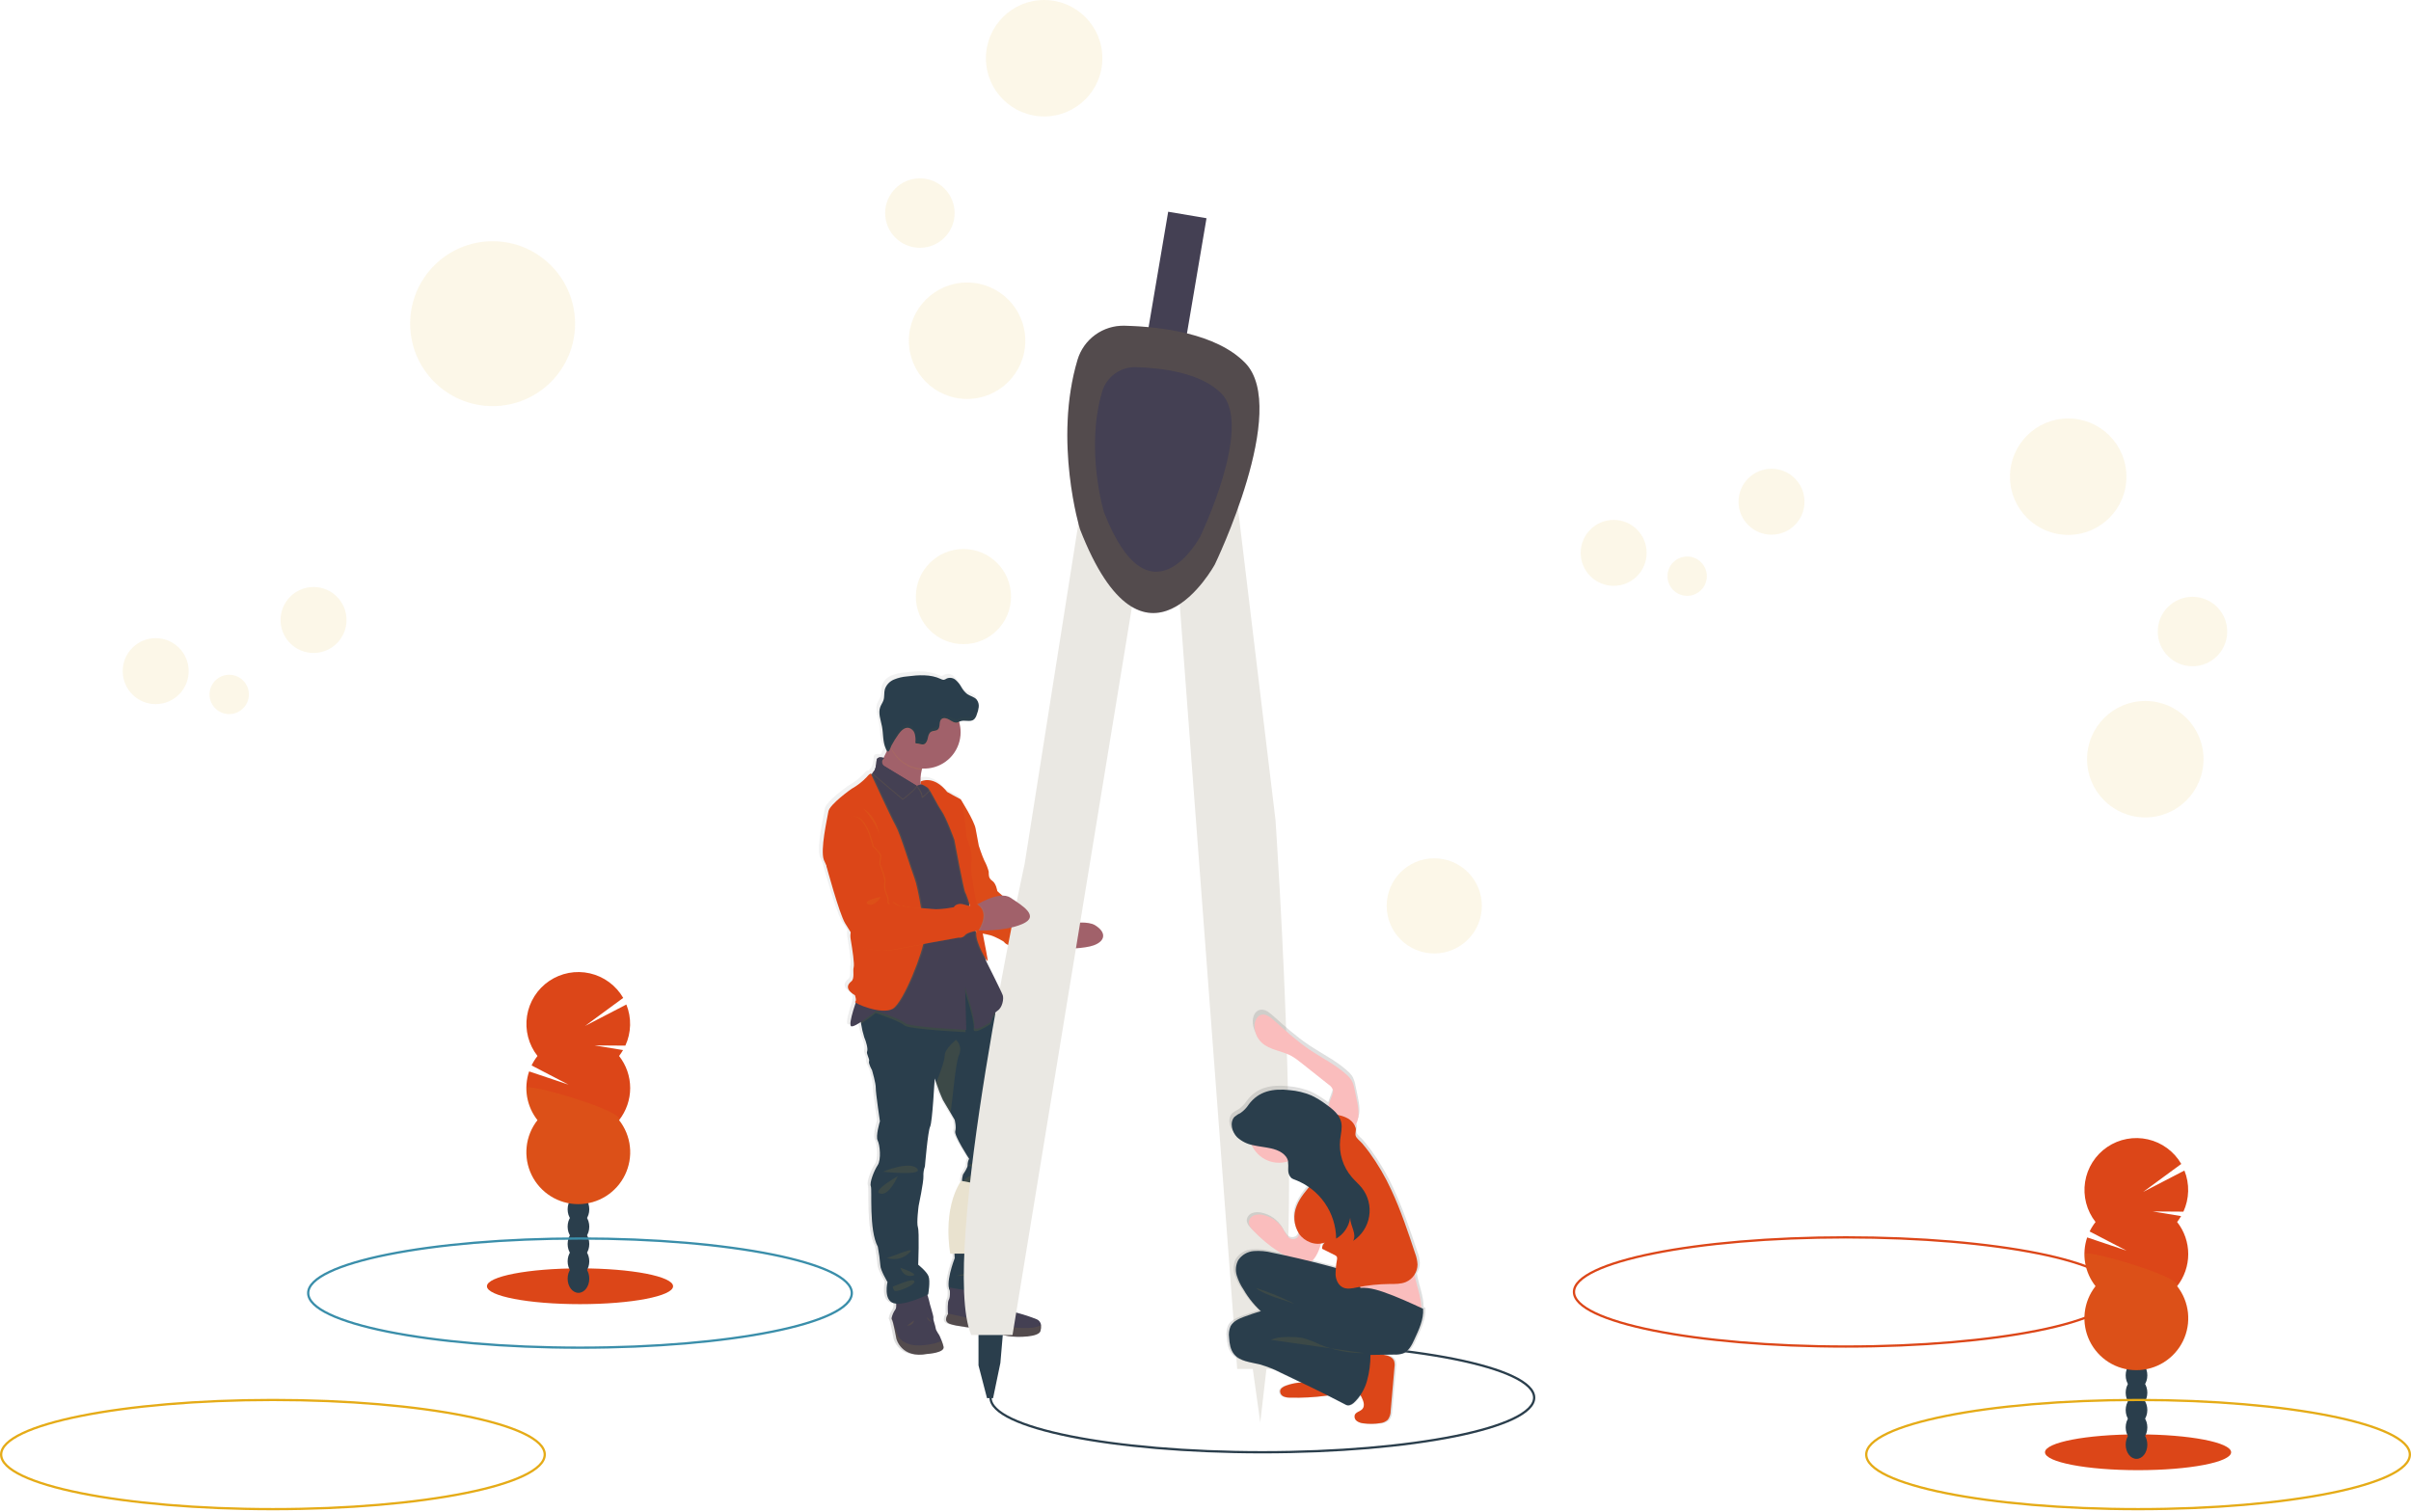 <svg width="1060" height="665" viewBox="0 0 1060 665" fill="none" xmlns="http://www.w3.org/2000/svg">
<g clip-path="url(#clip0_20_224)">
<path d="M811.5 592.07C877.498 592.07 931 581.325 931 568.07C931 554.815 877.498 544.07 811.5 544.07C745.502 544.07 692 554.815 692 568.07C692 581.325 745.502 592.07 811.5 592.07Z" stroke="#DC4618" stroke-miterlimit="10"/>
<path d="M360.54 376.89C360.891 377.78 361.288 378.651 361.73 379.5V379.61C361.73 379.61 367.39 400.52 370.04 404.91C370.81 406.18 371.68 407.56 372.54 408.91C372.37 409.903 372.37 410.917 372.54 411.91C373.34 416.57 374.31 422.98 373.87 424.39C373.43 425.8 374.4 429.31 372.87 430.53C371.34 431.75 369.77 433.87 374.46 436.68C374.46 436.68 375.34 439.05 374.55 439.58C374.46 439.64 374.55 439.77 374.77 439.94C373.48 443.76 371.59 449.94 372.77 450.38C373.42 450.63 375.18 449.71 377.11 448.47C377.16 448.72 377.2 448.99 377.25 449.26C377.557 451.319 378.032 453.349 378.67 455.33C379.53 457.24 380.39 460.46 379.93 461.52C379.47 462.58 381.19 464.94 380.79 465.87C380.39 466.8 382.12 469.82 382.12 469.82C382.12 469.82 383.84 475.68 383.77 477.66C383.7 479.64 385.63 492.41 385.63 492.41C385.63 492.41 383.63 499 384.63 500.91C385.63 502.82 386.28 509.41 384.63 511.85C382.98 514.29 380.91 519.68 381.58 521.13C382.25 522.58 380.65 540.5 384.69 547.88C385.207 550.626 385.584 553.396 385.82 556.18C385.82 558.18 389 563.49 389 563.49C389 563.49 387.08 571.49 391.79 572.84C392.115 572.942 392.45 573.005 392.79 573.03C392.934 573.905 392.815 574.802 392.45 575.61C391.645 576.724 391.074 577.989 390.77 579.33C390.701 579.582 390.733 579.851 390.86 580.08C391.39 580.67 392.86 588.58 392.86 588.58C392.86 588.58 394.98 597.47 406.65 595.3C406.65 595.3 414.54 594.84 413.88 592.07C413.663 591.156 413.375 590.26 413.02 589.39C412.742 588.827 412.495 588.25 412.28 587.66C412.15 587 410.49 585.15 410.36 583.9C410.23 582.65 409.17 580.21 409.36 579.42C409.55 578.63 407.57 572.97 407.43 571.71C407.268 570.833 407.017 569.976 406.68 569.15L407.1 568.95C407.1 568.95 408.16 563.02 407.24 560.85C406.32 558.68 402.66 555.85 402.66 555.85C402.66 555.85 403.19 541.29 402.53 539.31C401.87 537.33 402.86 529.83 402.86 529.83C402.86 529.83 405.11 519.22 404.98 516.83C404.905 515.35 405.129 513.871 405.64 512.48C405.64 512.48 407.04 496.87 407.96 494.89C408.88 492.91 409.96 473.55 409.96 473.55L410.58 475.33C411.451 478.001 412.487 480.616 413.68 483.16C414.19 483.96 415.68 486.52 416.96 488.66L418.85 491.86C418.85 491.86 419.71 494.96 419.11 496.86C418.51 498.76 425.28 509.04 425.28 509.04C424.844 509.898 424.618 510.848 424.62 511.81C424.81 512.81 422.56 515.96 422.56 515.96C422.56 515.96 421.7 518.79 422.23 519.78C422.76 520.77 421.37 526.63 421.37 526.63C421.37 526.63 419.11 539.54 418.58 541.06C418.05 542.58 418.85 552.98 418.85 552.98C418.85 552.98 414.69 563.63 416.62 567.17C416.7 568.48 416.71 570.48 416.2 571.29C415.51 572.37 415.71 576.36 415.78 577.46C415.78 577.65 415.78 577.75 415.78 577.75C415.78 577.75 413.52 580.75 416.37 581.97C419.22 583.19 428.91 584.07 428.91 584.07C428.91 584.07 438.12 586.71 442.56 587.43C447 588.15 456.29 587.89 456.95 585.19C457.185 584.352 457.266 583.477 457.19 582.61C457.13 582.062 456.931 581.539 456.61 581.09C456.29 580.642 455.859 580.284 455.36 580.05C452.63 578.964 449.838 578.039 447 577.28C447 577.28 442.62 576.28 442.22 574.38C441.82 572.48 435.59 567.2 435.59 567.2C435.59 567.2 435.52 566.83 435.39 566.33H435.59L435.29 566.03C434.98 565.03 434.48 563.71 433.87 563.96C433.775 563.781 433.717 563.585 433.699 563.383C433.682 563.181 433.706 562.977 433.769 562.785C433.833 562.592 433.935 562.414 434.069 562.262C434.203 562.11 434.367 561.987 434.55 561.9C436.94 560.59 438.4 556.44 437.73 551.96C437.06 547.48 436.94 548.27 438.33 545.7C439.192 543.758 439.537 541.625 439.33 539.51L443 525.83C443.575 524.149 443.931 522.402 444.06 520.63C444.122 519.236 444.484 517.872 445.12 516.63C445.12 516.63 446.78 507.14 448.24 504.97C449.7 502.8 447.24 495.15 447.24 495.15C447.24 495.15 444.99 483.3 445.12 477.89C445.25 472.48 439.28 453.72 439.28 453.72C438.514 452.502 438.189 451.058 438.36 449.63C438.48 448.51 437.78 446.69 436.99 445.06L436.74 444.55C437.045 444.158 437.413 443.82 437.83 443.55C439.47 442.55 440.24 439.92 440.25 438.07L417.64 384.78C417.64 384.62 428.11 363.23 428.08 363.07C427.46 359.56 421.54 350.25 421.54 350.25C421.483 350.133 421.397 350.033 421.29 349.96C419.96 349.35 415.46 346.8 415.46 346.8C411.93 342.44 408.62 341.54 406.46 341.57C405.781 341.562 405.105 341.666 404.46 341.88C404.23 341.952 404.005 342.042 403.79 342.15L403.69 343.02C403.506 341.008 403.665 338.979 404.16 337.02C404.21 336.85 404.26 336.67 404.3 336.5C404.63 336.5 404.96 336.5 405.3 336.5C407.417 336.507 409.514 336.096 411.473 335.292C413.431 334.488 415.212 333.306 416.713 331.814C418.215 330.322 419.408 328.548 420.224 326.595C421.04 324.642 421.463 322.547 421.47 320.43C421.469 318.925 421.261 317.428 420.85 315.98L420.77 315.75L421.27 315.53C423.27 314.79 425.78 316.05 427.4 314.71C427.987 314.128 428.408 313.399 428.62 312.6C429.069 311.529 429.368 310.402 429.51 309.25C429.51 309.05 429.51 308.85 429.51 308.65C429.515 308.59 429.515 308.53 429.51 308.47C429.515 308.397 429.515 308.323 429.51 308.25C429.51 308.16 429.51 308.07 429.51 307.98C429.51 307.89 429.51 307.98 429.51 307.98C429.419 307.245 429.121 306.551 428.65 305.98C427.59 304.74 425.82 304.44 424.48 303.53C423.384 302.681 422.475 301.616 421.81 300.4C421.143 299.191 420.266 298.111 419.22 297.21C418.689 296.764 418.045 296.471 417.36 296.364C416.674 296.256 415.972 296.338 415.33 296.6C414.938 296.868 414.506 297.07 414.05 297.2C413.554 297.207 413.065 297.075 412.64 296.82C408.04 294.67 402.64 295.05 397.64 295.69C395.608 295.852 393.614 296.331 391.73 297.11C390.788 297.497 389.943 298.086 389.252 298.833C388.561 299.581 388.042 300.471 387.73 301.44C387.32 302.99 387.63 304.67 387.14 306.2C386.8 307.2 386.14 308.12 385.72 309.13C385.516 309.659 385.388 310.215 385.34 310.78C385.34 310.78 385.34 310.89 385.34 310.94C385.17 313.21 386.06 315.6 386.49 317.94C387.08 321.13 386.78 324.6 388.15 327.62C388.287 327.99 388.461 328.345 388.67 328.68C388.19 329.68 387.67 330.74 387.17 331.73C386.43 331.52 384.17 331.02 384.09 333C384.074 334.609 383.698 336.195 382.99 337.64C382.885 337.723 382.774 337.8 382.66 337.87C382.538 337.926 382.436 338.019 382.37 338.135C382.304 338.252 382.276 338.387 382.29 338.52L382.03 338.72C381.915 338.727 381.805 338.765 381.71 338.83C381.57 338.59 381.11 338.57 379.65 340.31C377.707 342.331 375.472 344.05 373.02 345.41C373.02 345.41 363.2 352.26 362.67 355.41C362.14 358.56 358.86 372.32 360.54 376.89ZM403.66 343.47C403.66 343.47 403.66 343.4 403.66 343.36L403.78 343.42L403.66 343.47ZM430.34 567.47C430.074 567.583 429.789 567.641 429.5 567.64L430.34 567.47Z" fill="url(#paint0_linear_20_224)"/>
<path d="M407.73 595.33C396.2 597.49 394.1 588.65 394.1 588.65C394.1 588.65 392.66 580.79 392.1 580.2C391.973 579.971 391.941 579.702 392.01 579.45C392.311 578.118 392.876 576.86 393.67 575.75C394.39 574.9 393.8 571.36 393.8 571.36L407.16 567.96C407.731 569.221 408.17 570.538 408.47 571.89C408.61 573.13 410.57 578.77 410.37 579.55C410.17 580.33 411.23 582.76 411.37 584.01C411.51 585.26 413.14 587.09 413.27 587.74C413.471 588.332 413.712 588.91 413.99 589.47C414.347 590.332 414.631 591.221 414.84 592.13C415.52 594.87 407.73 595.33 407.73 595.33Z" fill="#444053"/>
<path opacity="0.1" d="M407.73 595.33C396.2 597.49 394.1 588.65 394.1 588.65C394.1 588.65 392.66 580.79 392.1 580.2C391.973 579.971 391.941 579.702 392.01 579.45L394.78 587.45C394.78 587.45 397.08 592.24 405.59 591.51C410.44 591.11 412.82 590.21 413.98 589.51C414.337 590.372 414.621 591.261 414.83 592.17C415.52 594.87 407.73 595.33 407.73 595.33Z" fill="#E5AB17"/>
<path opacity="0.1" d="M398.75 582.88C398.75 582.88 401.64 582.95 401.83 580.59L398.75 582.88Z" fill="#E5AB17"/>
<path d="M448.87 505.45C447.43 507.61 445.79 517.04 445.79 517.04C445.18 518.289 444.84 519.651 444.79 521.04C444.684 522.803 444.348 524.544 443.79 526.22L440 539.78C440.202 541.882 439.857 544 439 545.93C437.63 548.49 437.76 547.7 438.41 552.16C439.06 556.62 437.63 560.74 435.27 562.05C432.91 563.36 436.32 566.44 436.32 566.44C436.32 566.44 421.25 570.5 418.1 568.01C414.95 565.52 419.74 553.21 419.74 553.21C419.74 553.21 418.96 542.86 419.48 541.35C420 539.84 422.23 527 422.23 527C422.23 527 423.61 521.17 423.08 520.19C422.55 519.21 423.41 516.39 423.41 516.39C423.41 516.39 425.64 513.24 425.41 512.26C425.414 511.305 425.64 510.363 426.07 509.51C426.07 509.51 419.39 499.29 419.97 497.39C420.55 495.49 419.71 492.39 419.71 492.39C419.71 492.39 418.87 490.94 417.85 489.21C416.61 487.08 415.11 484.54 414.6 483.74C413.429 481.21 412.411 478.612 411.55 475.96L410.93 474.18C410.93 474.18 409.93 493.44 408.93 495.4C407.93 497.36 406.64 512.9 406.64 512.9C406.13 514.281 405.906 515.75 405.98 517.22C406.11 519.64 403.88 530.22 403.88 530.22C403.88 530.22 402.88 537.69 403.56 539.66C404.24 541.63 403.69 556.1 403.69 556.1C403.69 556.1 407.29 558.92 408.21 561.1C409.13 563.28 408.08 569.16 408.08 569.16C408.08 569.16 397.6 574.4 392.94 573.02C388.28 571.64 390.19 563.72 390.19 563.72C390.19 563.72 387.05 558.48 387.05 556.45C386.817 553.68 386.443 550.923 385.93 548.19C381.93 540.85 383.51 523.04 382.86 521.59C382.21 520.14 384.23 514.78 385.86 512.36C387.49 509.94 386.86 503.36 385.86 501.48C384.86 499.6 386.86 493.03 386.86 493.03C386.86 493.03 384.96 480.32 385.03 478.36C385.1 476.4 383.39 470.56 383.39 470.56C383.39 470.56 381.69 467.56 382.08 466.63C382.47 465.7 380.77 463.35 381.23 462.31C381.69 461.27 380.83 458.05 379.98 456.15C379.358 454.19 378.89 452.183 378.58 450.15C378.18 447.89 377.89 445.9 377.89 445.9L388.7 437.19L415.7 430.11L425.94 426.78L435.83 442.37C435.83 442.37 436.83 444 437.76 445.88C438.54 447.5 439.23 449.31 439.11 450.43C438.945 451.849 439.27 453.281 440.03 454.49C440.03 454.49 445.92 473.16 445.79 478.49C445.66 483.82 447.89 495.66 447.89 495.66C447.89 495.66 450.31 503.29 448.87 505.45Z" fill="#2A3E4C"/>
<path opacity="0.1" d="M388.21 515.21C388.21 515.21 399.74 510.3 403.14 513.77C406.54 517.24 388.21 515.21 388.21 515.21Z" fill="#E5AB17"/>
<path opacity="0.1" d="M394.69 517.17C394.69 517.17 383 523.78 387 524.84C391 525.9 394.69 517.17 394.69 517.17Z" fill="#E5AB17"/>
<path opacity="0.1" d="M429.54 511.48C429.54 511.48 424.54 511.8 426.46 512.79C428.38 513.78 429.54 511.48 429.54 511.48Z" fill="#E5AB17"/>
<path opacity="0.1" d="M435.77 512.98C435.7 513.31 421.29 517.98 424.11 520.06C426.93 522.14 435.77 512.98 435.77 512.98Z" fill="#E5AB17"/>
<path opacity="0.1" d="M389.91 553.07C392.07 552.75 404.13 547.18 399.41 551.18C398.147 552.328 396.596 553.11 394.922 553.443C393.248 553.776 391.516 553.647 389.91 553.07Z" fill="#E5AB17"/>
<path opacity="0.1" d="M395.87 557.46C395.87 557.46 396.92 561.53 400.92 561C404.92 560.47 395.87 557.46 395.87 557.46Z" fill="#E5AB17"/>
<path opacity="0.1" d="M392.53 565.72C393.25 565.52 401.83 561.59 402.03 563.43C402.23 565.27 393.84 568.43 393.19 567.49C392.813 566.971 392.585 566.359 392.53 565.72Z" fill="#E5AB17"/>
<path opacity="0.1" d="M420.31 561C421.31 560.94 431.18 557.79 433.15 560.61L420.31 561Z" fill="#E5AB17"/>
<path opacity="0.1" d="M429.22 562.84C429.22 562.84 430.92 561.33 432.62 562.12C434.32 562.91 429.22 562.84 429.22 562.84Z" fill="#E5AB17"/>
<path opacity="0.1" d="M407.47 579.08C407.576 579.638 407.843 580.152 408.237 580.561C408.632 580.969 409.136 581.254 409.69 581.38L407.47 579.08Z" fill="#E5AB17"/>
<path d="M457.45 585.24C456.8 587.93 447.62 588.19 443.24 587.47C438.86 586.75 429.74 584.13 429.74 584.13C429.74 584.13 420.18 583.21 417.36 582.03C414.54 580.85 416.77 577.84 416.77 577.84C416.77 577.84 416.77 577.74 416.77 577.56C416.7 576.46 416.51 572.49 417.18 571.42C417.97 570.17 417.51 566.11 417.51 566.11C417.51 566.11 431.07 568.73 431.33 567.49C431.59 566.25 433.69 564.49 434.67 564.08C435.65 563.67 436.38 567.36 436.38 567.36C436.38 567.36 442.54 572.6 442.93 574.5C443.32 576.4 447.64 577.38 447.64 577.38C450.446 578.132 453.204 579.05 455.9 580.13C456.395 580.362 456.821 580.718 457.138 581.163C457.455 581.608 457.652 582.127 457.71 582.67C457.78 583.535 457.692 584.406 457.45 585.24Z" fill="#444053"/>
<path opacity="0.1" d="M457.45 585.24C456.8 587.93 447.62 588.19 443.24 587.47C438.86 586.75 429.74 584.13 429.74 584.13C429.74 584.13 420.18 583.21 417.36 582.03C414.54 580.85 416.77 577.84 416.77 577.84C416.77 577.84 416.77 577.74 416.77 577.56L430.48 580.56C430.48 580.56 437.23 583.44 441.55 583.44C445.33 583.44 453.78 584.99 457.71 582.64C457.784 583.515 457.696 584.397 457.45 585.24Z" fill="#E5AB17"/>
<path opacity="0.1" d="M438.91 574.89C438.91 574.89 438.26 579.21 435.64 580.66L438.91 574.89Z" fill="#E5AB17"/>
<path d="M480.9 415.65C477 417.13 468 417.29 464 417.29C462.78 417.29 462 417.29 462 417.29L459.43 412.05L462 407.68C462 407.68 464.36 407.03 467.5 406.46C472.13 405.63 478.5 404.98 481.5 406.85C486.54 409.98 486 413.78 480.9 415.65Z" fill="#A1616A"/>
<path d="M421.33 352.94L422.47 351.63C422.47 351.63 428.32 360.89 428.93 364.38C429.54 367.87 430.33 371.89 430.33 371.89C430.33 371.89 431.81 376.43 432.78 378.44C433.606 379.963 434.25 381.577 434.7 383.25C434.78 384.12 434.35 386.04 436.18 387.25C438.01 388.46 438.45 391.79 438.45 391.79C438.45 391.79 445.09 398.25 448.59 398.43C452.09 398.61 462.12 400.35 461.78 402.09C461.44 403.83 465.97 404.89 467.78 405.33C469.59 405.77 456 411.02 464 417.78C464 417.78 458.93 418.78 458.41 420.05C457.89 421.32 452.56 419.35 452.56 419.35C452.56 419.35 451.42 416.64 447.49 416.47C443.56 416.3 441.55 414.55 441.55 414.29C441.55 414.03 437.62 411.84 435.44 411.23C433.26 410.62 430.37 410.36 430.28 409.74C430.19 409.12 417.18 352.97 417.18 352.97L421.33 352.94Z" fill="#DC4618"/>
<path opacity="0.05" d="M421.33 353.16L422.47 351.85C422.47 351.85 428.32 361.11 428.93 364.61C429.54 368.11 430.33 372.12 430.33 372.12C430.33 372.12 431.81 376.66 432.78 378.67C433.604 380.19 434.248 381.801 434.7 383.47C434.78 384.35 434.35 386.27 436.18 387.47C438.01 388.67 438.45 392.01 438.45 392.01C438.45 392.01 445.09 398.48 448.59 398.65C452.09 398.82 462.12 400.57 461.78 402.32C461.44 404.07 465.97 405.12 467.78 405.55C469.59 405.98 456 411.25 464 417.98C464 417.98 458.93 418.98 458.41 420.25C457.89 421.52 452.56 419.55 452.56 419.55C452.56 419.55 451.42 416.84 447.49 416.67C443.56 416.5 441.55 414.75 441.55 414.48C441.55 414.21 437.62 412.04 435.44 411.43C433.26 410.82 430.37 410.55 430.28 409.94C430.19 409.33 417.18 353.16 417.18 353.16H421.33Z" fill="#E5AB17"/>
<path d="M555 590.56C621 590.56 674.5 601.31 674.5 614.56C674.5 627.81 621 638.56 555 638.56C489 638.56 435.5 627.82 435.5 614.56" stroke="#2A3E4C" stroke-miterlimit="10"/>
<path d="M530.443 95.957L513.594 93.099L492.337 218.378L509.186 221.237L530.443 95.957Z" fill="#444053"/>
<path d="M550.34 598.75L554.08 625.45L557.28 597.69L550.34 598.75Z" fill="#EAE8E3"/>
<path d="M430.2 583.8V600.36L433.94 614.77H436.61L439.82 599.29L441.42 580.6L430.2 583.8Z" fill="#2A3E4C"/>
<path d="M422.59 519.2L430.59 520.8C430.59 520.8 421.52 545.89 427.92 551.23H417.79C417.79 551.23 414.05 532.01 422.59 519.2Z" fill="#EAE8E3"/>
<path opacity="0.1" d="M422.59 519.2L430.59 520.8C430.59 520.8 421.52 545.89 427.92 551.23H417.79C417.79 551.23 414.05 532.01 422.59 519.2Z" fill="#E5AB17"/>
<path d="M476.12 217.53L450.49 379.84C450.49 379.84 412.59 552.84 427 587.01H445.16L499.62 254.91L476.12 217.53Z" fill="#EAE8E3"/>
<path d="M541.12 197.37L560.77 360.51C560.77 360.51 575.08 568.34 559.41 601.95H543.93L516.27 233.86L541.12 197.37Z" fill="#EAE8E3"/>
<path d="M473.73 158.23C475.049 153.799 477.794 149.926 481.539 147.214C485.283 144.502 489.818 143.102 494.44 143.23C510.25 143.63 534.69 146.51 547.44 159.57C567.2 179.86 534.09 248.2 534.09 248.2C534.09 248.2 503.09 305.33 474.83 232.72C474.79 232.78 463.07 193.9 473.73 158.23Z" fill="#444053"/>
<path opacity="0.1" d="M473.73 158.23C475.049 153.799 477.794 149.926 481.539 147.214C485.283 144.502 489.818 143.102 494.44 143.23C510.25 143.63 534.69 146.51 547.44 159.57C567.2 179.86 534.09 248.2 534.09 248.2C534.09 248.2 503.09 305.33 474.83 232.72C474.79 232.78 463.07 193.9 473.73 158.23Z" fill="#E5AB17"/>
<path d="M484.6 172.11C485.55 168.962 487.509 166.214 490.174 164.288C492.839 162.361 496.063 161.365 499.35 161.45C510.6 161.74 528 163.79 537.05 173.09C551.12 187.53 527.55 236.19 527.55 236.19C527.55 236.19 505.55 276.86 485.35 225.19C485.35 225.16 477 197.51 484.6 172.11Z" fill="#444053"/>
<path d="M539.33 587.9C539.5 590.48 539.9 593.19 541.53 595.21C544.23 598.55 549.14 598.81 553.34 599.86C556.565 600.783 559.693 602.015 562.68 603.54L571.77 607.84C569.439 607.975 567.141 608.453 564.95 609.26C563.78 609.69 562.5 610.4 562.33 611.62C562.308 612.129 562.44 612.632 562.71 613.064C562.979 613.496 563.373 613.836 563.84 614.04C564.79 614.431 565.813 614.612 566.84 614.57C572.254 614.722 577.671 614.438 583.04 613.72L583.68 613.63C586.44 614.997 589.187 616.393 591.92 617.82C593.06 618.42 594.43 617.82 595.39 616.98C596.562 615.942 597.597 614.76 598.47 613.46C598.63 613.74 598.79 614.01 598.92 614.28C599.8 615.97 600.63 618.18 599.37 619.62C598.37 620.74 596.48 620.93 595.91 622.29C595.755 622.782 595.761 623.31 595.928 623.798C596.096 624.286 596.415 624.707 596.84 625C597.71 625.574 598.711 625.918 599.75 626C602.223 626.34 604.733 626.32 607.2 625.94C608.537 625.846 609.804 625.308 610.8 624.41C611.651 623.252 612.1 621.847 612.08 620.41L613.79 600.98C613.946 600.057 613.877 599.111 613.59 598.22C612.91 596.57 610.94 595.88 609.16 595.59H608.97C610.45 595.59 611.97 595.52 613.57 595.52C614.964 595.61 616.362 595.433 617.69 595C620.23 594 621.6 591.33 622.69 588.87C624.69 584.55 626.99 579.87 626.69 575.07L625.91 574.72C625.84 569.61 623.7 564.84 622.91 559.85C623.778 558.51 624.24 556.947 624.24 555.35C624.136 553.594 623.755 551.866 623.11 550.23C619.94 540.81 616.77 531.36 612.53 522.36C609.787 516.366 606.436 510.67 602.53 505.36C601.51 504.027 600.45 502.693 599.35 501.36C598.55 500.44 596.76 499.14 596.43 497.97C596.1 496.8 596.8 495.66 596.43 494.46C596.335 494.147 596.215 493.843 596.07 493.55C598.41 490.45 597.75 485.97 596.93 482.11L595.93 477.3C595.716 475.974 595.298 474.688 594.69 473.49C594.046 472.463 593.239 471.547 592.3 470.78C587.38 466.34 581.3 463.39 575.77 459.71C569.92 455.82 564.69 451.09 559.45 446.42C557.85 445 555.84 443.47 553.77 444.07C551.7 444.67 550.84 446.91 550.77 448.95C550.751 450.365 551.031 451.767 551.591 453.067C552.151 454.366 552.978 455.532 554.02 456.49C557.64 459.8 563.11 460.07 567.42 462.41C568.901 463.27 570.309 464.25 571.63 465.34L584.15 475.17C585.099 475.738 585.796 476.646 586.1 477.71C586.149 478.352 586.046 478.996 585.8 479.59C585.33 481.03 584.53 482.84 583.94 484.67L582.94 483.95C580.867 482.401 578.646 481.061 576.31 479.95C573.211 478.684 569.936 477.898 566.6 477.62C559.21 476.79 552.6 477.93 548.08 484.1C547.143 485.51 545.953 486.734 544.57 487.71C543.545 488.187 542.587 488.795 541.72 489.52C539.4 492.09 540.72 496.35 542.9 498.52C544.745 500.234 547.018 501.419 549.48 501.95C550.837 504.978 553.26 507.401 556.288 508.758C559.316 510.116 562.737 510.312 565.9 509.31C566.055 510.597 566.085 511.897 565.99 513.19C565.942 513.856 566.044 514.524 566.288 515.145C566.532 515.766 566.912 516.325 567.4 516.78C567.926 517.138 568.507 517.408 569.12 517.58C571.332 518.381 573.427 519.474 575.35 520.83C573.092 523.276 571.23 526.06 569.83 529.08C568.97 531.085 568.611 533.269 568.785 535.444C568.96 537.618 569.661 539.718 570.83 541.56L570.89 541.64C570.722 542.263 570.41 542.839 569.98 543.32C569.37 543.796 568.6 544.018 567.831 543.94C567.061 543.861 566.351 543.489 565.85 542.9C564.992 541.886 564.266 540.767 563.69 539.57C562.701 537.954 561.392 536.556 559.845 535.463C558.298 534.369 556.544 533.603 554.69 533.21C553.32 532.86 551.877 532.919 550.54 533.38C549.882 533.616 549.306 534.035 548.879 534.588C548.452 535.141 548.192 535.804 548.13 536.5C548.13 538.01 549.23 539.26 550.31 540.33C553.623 543.767 557.313 546.819 561.31 549.43C562.399 550.104 563.524 550.718 564.68 551.27C562.68 550.85 560.707 550.44 558.76 550.04C556.032 549.36 553.214 549.113 550.41 549.31C549.011 549.419 547.655 549.843 546.443 550.55C545.231 551.256 544.194 552.227 543.41 553.39C542.308 555.483 542.075 557.926 542.76 560.19C543.453 562.435 544.489 564.56 545.83 566.49C547.934 570.027 550.515 573.257 553.5 576.09C551 576.84 548.5 577.66 546.06 578.56C543.62 579.46 541.06 580.56 539.94 582.8C539.283 584.415 539.072 586.176 539.33 587.9ZM576.14 553.9H576.23C576.761 553.659 577.215 553.275 577.54 552.79C579.06 550.756 580.137 548.426 580.7 545.95C581.281 545.872 581.851 545.728 582.4 545.52C582.026 545.876 581.729 546.304 581.526 546.779C581.323 547.253 581.219 547.764 581.22 548.28L586.86 551.04C587.267 551.193 587.616 551.469 587.86 551.83C588.015 552.203 588.053 552.615 587.97 553.01C587.81 554.3 587.56 555.59 587.4 556.87C585.71 556.37 584.05 555.97 582.56 555.57C580.44 554.99 578.29 554.45 576.14 553.91V553.9Z" fill="url(#paint1_linear_20_224)"/>
<path d="M577.19 500.78C578.609 501.135 580.085 501.198 581.528 500.966C582.972 500.734 584.354 500.212 585.59 499.43C586.085 499.083 586.636 498.826 587.22 498.67C587.738 498.624 588.259 498.701 588.742 498.894C589.225 499.087 589.656 499.39 590 499.78C592.4 502.17 592.68 506.11 591.44 509.26C590.2 512.41 587.71 514.89 585.1 517.04C582.992 518.776 580.763 520.36 578.43 521.78C577.787 520.274 576.852 518.91 575.677 517.769C574.503 516.627 573.114 515.73 571.59 515.13C568.85 514.07 566.85 511.23 565.28 508.75C564.11 506.91 563.07 506.99 564.12 505.09C565.305 503.266 566.702 501.587 568.28 500.09C569.14 499.18 569.891 498.173 570.52 497.09C571.22 495.83 571.06 495.01 572.14 496.01C572.85 496.67 573.14 498.1 573.96 498.87C574.87 499.754 575.977 500.408 577.19 500.78Z" fill="#FABDBD"/>
<path d="M585.78 481.28C586.014 480.693 586.113 480.061 586.07 479.43C585.771 478.383 585.089 477.488 584.16 476.92L571.93 467.22C570.646 466.144 569.275 465.177 567.83 464.33C563.61 462.02 558.28 461.75 554.74 458.49C553.722 457.537 552.914 456.382 552.366 455.1C551.819 453.817 551.544 452.435 551.56 451.04C551.56 449.04 552.56 446.78 554.45 446.22C556.34 445.66 558.45 447.14 560.01 448.55C565.12 453.15 570.22 457.82 575.93 461.66C581.33 465.3 587.28 468.2 592.09 472.59C592.967 473.337 593.719 474.218 594.32 475.2C594.908 476.39 595.316 477.66 595.53 478.97L596.53 483.71C597.37 487.71 598.05 492.36 595.36 495.43C594.969 495.922 594.473 496.321 593.91 496.599C593.346 496.878 592.728 497.028 592.1 497.04C591.213 496.931 590.358 496.638 589.59 496.18C587.59 495.18 583.97 494.18 583.36 491.68C582.58 488.55 584.83 484.18 585.78 481.28Z" fill="#FABDBD"/>
<path d="M566.27 543.78C565.436 542.777 564.727 541.675 564.16 540.5C563.202 538.91 561.929 537.532 560.419 536.452C558.909 535.372 557.194 534.613 555.38 534.22C554.059 533.886 552.67 533.942 551.38 534.38C550.735 534.618 550.171 535.035 549.754 535.582C549.338 536.13 549.087 536.785 549.03 537.47C549.03 538.95 550.1 540.19 551.15 541.24C554.385 544.637 557.994 547.657 561.91 550.24C565.831 552.812 570.329 554.371 575 554.78C575.471 554.838 575.948 554.793 576.4 554.65C576.918 554.41 577.361 554.033 577.68 553.56C580.16 550.38 581.02 546.25 581.68 542.28C581.44 543.71 573.39 540.37 572.48 540.8C571.14 541.43 571.27 543.31 570.3 544.21C569.706 544.681 568.951 544.9 568.197 544.82C567.443 544.739 566.751 544.366 566.27 543.78Z" fill="#FABDBD"/>
<path d="M624.92 575.2C624.966 575.7 624.869 576.203 624.64 576.65C624.09 577.51 622.85 577.52 621.84 577.37C619.508 576.977 617.206 576.422 614.95 575.71L594.42 569.78C594.094 569.717 593.79 569.569 593.54 569.35C593.323 569.094 593.181 568.782 593.13 568.45C592.417 565.505 592.264 562.452 592.68 559.45C592.705 559.017 592.847 558.599 593.09 558.24C593.552 557.814 594.162 557.585 594.79 557.6C598.006 557.274 601.238 557.127 604.47 557.16C606.568 557.249 608.669 557.202 610.76 557.02C613.46 556.7 616.57 555.15 619.28 555.39C621.63 555.59 621.53 557.39 621.77 559.39C622.44 564.7 624.87 569.78 624.92 575.2Z" fill="#FABDBD"/>
<path d="M559.37 550.83C556.707 550.15 553.952 549.904 551.21 550.1C549.844 550.208 548.519 550.624 547.336 551.317C546.153 552.009 545.143 552.961 544.38 554.1C543.292 556.169 543.062 558.583 543.74 560.82C544.426 563.028 545.437 565.121 546.74 567.03C549.047 571.02 552.012 574.59 555.51 577.59C557.26 578.98 559.19 580.13 560.87 581.59C564.45 584.72 566.67 589.09 568.8 593.34C570.8 597.34 572.8 601.42 573.66 605.82C573.668 605.99 573.709 606.156 573.783 606.309C573.857 606.462 573.962 606.599 574.09 606.71C574.368 606.845 574.687 606.866 574.98 606.77L584.83 604.95C585.109 604.962 585.385 604.898 585.63 604.764C585.876 604.631 586.08 604.434 586.222 604.194C586.363 603.953 586.437 603.679 586.435 603.4C586.433 603.121 586.355 602.848 586.21 602.61C584.073 593.425 580.074 584.777 574.46 577.2C577.069 579.665 580.228 581.472 583.675 582.47C587.122 583.468 590.758 583.629 594.28 582.94C595.657 582.744 596.956 582.181 598.04 581.31C600.24 579.31 600.14 575.9 599.65 572.99C599.209 570.397 598.601 567.835 597.83 565.32C595.98 559.32 588 557.7 582.59 556.24C574.91 554.207 567.17 552.403 559.37 550.83Z" fill="#2A3E4C"/>
<path opacity="0.1" d="M566.66 572.09C568.066 572.647 569.34 573.491 570.4 574.57C568.63 572.57 563.57 571.57 561.09 570.64C558.02 569.5 554.67 568.33 552.09 566.3C557.081 567.874 561.95 569.809 566.66 572.09Z" fill="#E5AB17"/>
<path d="M598.56 614.24C599.41 615.92 600.22 618.09 599 619.52C598.06 620.62 596.18 620.81 595.62 622.15C595.467 622.635 595.472 623.157 595.636 623.639C595.799 624.121 596.113 624.538 596.53 624.83C597.374 625.404 598.353 625.749 599.37 625.83C601.787 626.16 604.239 626.14 606.65 625.77C607.956 625.674 609.192 625.143 610.16 624.26C611.002 623.099 611.44 621.694 611.41 620.26L613.08 601.08C613.228 600.168 613.163 599.233 612.89 598.35C612.22 596.72 610.3 596.05 608.56 595.76C606.615 595.43 604.636 595.35 602.67 595.52C601.344 595.538 600.058 595.979 599 596.78C598.018 597.899 597.413 599.298 597.27 600.78C596.82 603.06 595.56 606.22 595.83 608.53C596 610.44 597.72 612.56 598.56 614.24Z" fill="#DC4618"/>
<path d="M576.48 608.04C572.73 607.551 568.917 607.98 565.37 609.29C564.23 609.71 562.98 610.42 562.81 611.62C562.787 612.121 562.916 612.617 563.18 613.044C563.445 613.47 563.831 613.807 564.29 614.01C565.22 614.396 566.223 614.577 567.23 614.54C572.517 614.68 577.807 614.399 583.05 613.7C584.412 613.611 585.732 613.196 586.9 612.49C587.477 612.123 587.912 611.571 588.132 610.923C588.352 610.276 588.344 609.572 588.11 608.93C587.48 607.61 585.76 607.2 584.93 606.01C584.33 605.15 584.18 603.88 583.24 603.43C582.529 603.204 581.759 603.261 581.09 603.59C580.09 603.94 577.69 604.29 577 605.12C576.701 606.067 576.526 607.048 576.48 608.04Z" fill="#DC4618"/>
<path d="M562.32 511.27C569.571 511.27 575.45 505.392 575.45 498.14C575.45 490.889 569.571 485.01 562.32 485.01C555.068 485.01 549.19 490.889 549.19 498.14C549.19 505.392 555.068 511.27 562.32 511.27Z" fill="#FABDBD"/>
<path d="M593.46 492.36C591.35 490.81 588.69 490.28 586.12 489.8C585.252 489.53 584.317 489.576 583.48 489.93C582.927 490.33 582.49 490.868 582.21 491.49C581.418 492.775 580.831 494.175 580.47 495.64C580.294 496.374 580.292 497.139 580.466 497.874C580.64 498.609 580.984 499.293 581.47 499.87C582.25 500.67 583.37 501.07 584.17 501.87C584.689 502.449 585.066 503.141 585.271 503.891C585.475 504.64 585.503 505.428 585.35 506.19C585.027 507.707 584.434 509.153 583.6 510.46C581.672 513.859 579.471 517.096 577.02 520.14C574.47 523.31 571.61 526.36 570.11 530.14C569.274 532.123 568.928 534.278 569.102 536.422C569.276 538.567 569.965 540.638 571.11 542.46C573.54 546 578.38 547.9 582.39 546.37C582.024 546.722 581.735 547.144 581.539 547.612C581.343 548.08 581.244 548.583 581.25 549.09L586.75 551.82C587.156 551.97 587.506 552.242 587.75 552.6C587.897 552.968 587.932 553.372 587.85 553.76C587.419 555.978 587.194 558.231 587.18 560.49C587.33 562.74 588.36 565.11 590.4 566.09C592.27 566.99 594.49 566.51 596.53 566.09C601.294 565.125 606.139 564.616 611 564.57C613.42 564.57 615.92 564.63 618.15 563.69C619.645 563.031 620.918 561.955 621.817 560.591C622.716 559.228 623.203 557.633 623.22 556C623.12 554.265 622.746 552.557 622.11 550.94C619.02 541.64 615.92 532.32 611.78 523.43C609.083 517.514 605.797 511.886 601.97 506.63C600.97 505.3 599.97 503.99 598.86 502.72C598.08 501.81 596.33 500.53 596.01 499.37C595.69 498.21 596.37 497.09 596.01 495.91C595.561 494.485 594.667 493.241 593.46 492.36Z" fill="#DC4618"/>
<path d="M625.68 575.47C619.92 572.81 614.16 570.15 608.17 568.08C603.76 566.56 598.84 565.37 594.51 567.08C593.21 567.6 592.03 568.35 590.78 568.96C586.59 570.96 581.78 571.3 577.15 571.81C566.847 572.97 556.722 575.378 547 578.98C544.67 579.84 542.16 580.98 541 583.16C540.344 584.74 540.123 586.466 540.36 588.16C540.53 590.71 540.92 593.39 542.51 595.38C545.15 598.68 549.94 598.93 554.04 599.97C557.194 600.884 560.252 602.103 563.17 603.61C572.75 608.18 582.34 612.75 591.74 617.7C592.84 618.29 594.18 617.7 595.12 616.87C597.952 614.241 599.995 610.875 601.02 607.15C602.039 603.443 602.544 599.614 602.52 595.77C606.2 595.77 609.19 595.61 612.87 595.61C614.224 595.695 615.581 595.522 616.87 595.1C619.34 594.1 620.68 591.47 621.79 589.05C623.77 584.78 626 580.15 625.68 575.47Z" fill="#2A3E4C"/>
<path opacity="0.1" d="M558.8 589.14C561.39 587.88 564.39 587.85 567.28 587.87C569.042 587.838 570.803 587.972 572.54 588.27C575.193 588.977 577.769 589.945 580.23 591.16C586.364 593.734 592.959 595.027 599.61 594.96" fill="#E5AB17"/>
<path d="M543.86 500C545.839 501.825 548.293 503.056 550.94 503.55C553.54 504.15 556.22 504.38 558.84 504.96C562.06 505.67 565.58 507.37 566.31 510.59C566.479 511.88 566.512 513.183 566.41 514.48C566.362 515.128 566.459 515.779 566.692 516.386C566.926 516.993 567.29 517.541 567.76 517.99C568.276 518.339 568.842 518.605 569.44 518.78C574.686 520.785 579.207 524.322 582.417 528.93C585.627 533.538 587.377 539.004 587.44 544.62C589.087 543.66 590.498 542.342 591.568 540.763C592.637 539.185 593.339 537.386 593.62 535.5C593.62 538.98 596.62 542.5 594.92 545.61C596.775 544.398 598.357 542.814 599.568 540.958C600.778 539.103 601.59 537.016 601.952 534.831C602.314 532.645 602.218 530.408 601.67 528.261C601.122 526.115 600.135 524.105 598.77 522.36C597.45 520.68 595.77 519.28 594.39 517.67C592.431 515.408 590.959 512.767 590.068 509.91C589.177 507.054 588.885 504.044 589.21 501.07C589.5 498.54 590.21 495.98 589.68 493.49C588.91 490.04 585.88 487.64 583 485.59C580.975 484.066 578.805 482.746 576.52 481.65C573.494 480.397 570.293 479.618 567.03 479.34C559.82 478.53 553.41 479.65 548.94 485.74C548.035 487.132 546.874 488.339 545.52 489.3C544.517 489.774 543.579 490.376 542.73 491.09C540.44 493.63 541.74 497.83 543.86 500Z" fill="#2A3E4C"/>
<path d="M409 353.59C408.59 353.42 380.09 341.65 384 339.31C386.33 337.92 389.2 332.04 391.16 327.43C392.53 324.22 393.46 321.62 393.46 321.62C393.46 321.62 416.34 317.56 408.15 331.62C406.859 333.772 405.886 336.1 405.26 338.53C402.9 348.03 408.77 353.41 409 353.59Z" fill="#A1616A"/>
<path opacity="0.1" d="M408.12 331.58C406.829 333.732 405.856 336.06 405.23 338.49C402.329 338.283 399.539 337.289 397.16 335.615C394.781 333.942 392.904 331.651 391.73 328.99C391.499 328.482 391.299 327.961 391.13 327.43C392.5 324.22 393.43 321.62 393.43 321.62C393.43 321.62 416.31 317.56 408.12 331.58Z" fill="#E5AB17"/>
<path d="M422.34 322.02C422.323 325.678 421.054 329.22 418.743 332.056C416.432 334.891 413.219 336.849 409.639 337.604C406.06 338.358 402.33 337.863 399.071 336.201C395.812 334.539 393.221 331.81 391.73 328.47C390.828 326.44 390.364 324.242 390.37 322.02C390.39 318.179 391.791 314.473 394.318 311.58C396.844 308.686 400.328 306.798 404.131 306.261C407.935 305.723 411.804 306.572 415.034 308.652C418.263 310.732 420.636 313.905 421.72 317.59C422.131 319.031 422.339 320.522 422.34 322.02Z" fill="#A1616A"/>
<path opacity="0.1" d="M437.76 445.87C436.615 447.117 435.816 448.64 435.44 450.29C435.44 450.29 427.58 455.66 428.1 452.29C428.62 448.92 424 435.09 424 435.09L424.52 453.83C424.52 453.83 399.37 452.65 397.52 450.83C395.67 449.01 385 445.44 385 445.44C385 445.44 381.71 448.08 378.68 450.08C378.28 447.82 377.99 445.83 377.99 445.83L388.8 437.12L415.8 430.04L425.94 426.78L435.83 442.37C435.83 442.37 436.85 443.99 437.76 445.87Z" fill="#E5AB17"/>
<path d="M438.58 444.39C436.49 445.7 435.7 449.24 435.7 449.24C435.7 449.24 427.84 454.61 428.36 451.24C428.88 447.87 424.3 434.08 424.3 434.08L424.83 452.82C424.83 452.82 399.67 451.64 397.83 449.82C395.99 448 385.25 444.45 385.25 444.45C385.25 444.45 375.95 451.92 374.25 451.26C372.55 450.6 377.25 437.9 377.25 437.9L382.09 363.48C382.09 363.48 380.78 341.34 382.75 340.55C383.054 340.43 383.332 340.253 383.57 340.03C384.87 338.87 385.26 336.51 385.37 334.52C385.5 332.17 388.64 333.34 388.64 333.34L386.81 335.7L403.05 345.57L403.19 345.66C403.839 345.326 404.507 345.029 405.19 344.77C406.63 344.22 408.54 343.7 409.79 344.22C410.488 344.578 411.081 345.112 411.51 345.77C412.439 347.161 413.182 348.667 413.72 350.25L419.62 360.2C419.62 360.2 422.62 373.44 422.62 373.96C422.62 374.48 423.54 386.54 424.62 387.85C425.7 389.16 426.72 395.71 426.33 397.68C425.94 399.65 426.98 406.98 426.98 406.98C431.31 410.52 433.53 422.57 433.53 422.57C433.53 422.57 440.35 436.07 440.87 437.64C441.39 439.21 440.68 443.08 438.58 444.39Z" fill="#444053"/>
<path opacity="0.1" d="M403.07 346.04C401.47 348.4 396.87 351.71 396.87 351.71L383.59 340.5C384.89 339.34 385.28 336.97 385.39 334.99C385.52 332.63 388.66 333.81 388.66 333.81L388.28 334.3C388.099 334.535 387.969 334.806 387.899 335.095C387.829 335.384 387.821 335.685 387.875 335.977C387.928 336.269 388.043 336.547 388.211 336.792C388.379 337.037 388.597 337.244 388.85 337.4L403.07 346.04Z" fill="#E5AB17"/>
<path d="M403.07 345.51C401.47 347.87 396.87 351.19 396.87 351.19L383.59 339.97C384.89 338.81 385.28 336.45 385.39 334.46C385.52 332.11 388.66 333.28 388.66 333.28L388.28 333.77C388.099 334.005 387.969 334.276 387.899 334.565C387.829 334.854 387.821 335.155 387.875 335.447C387.928 335.739 388.043 336.017 388.211 336.262C388.379 336.507 388.597 336.714 388.85 336.87L403.07 345.51Z" fill="#444053"/>
<path opacity="0.1" d="M409.21 347.28C407.49 349.33 405.06 351.66 405.21 350.49C405.36 349.32 403.76 346.75 402.77 345.6C404.327 345.11 406.002 345.156 407.53 345.73C408.214 346.094 408.792 346.628 409.21 347.28Z" fill="#E5AB17"/>
<path d="M409.47 346.49C407.75 348.55 405.32 350.87 405.47 349.71C405.62 348.55 404.18 346.65 403.18 345.5C404.62 344.95 406.53 344.43 407.78 344.95C408.469 345.305 409.052 345.837 409.47 346.49Z" fill="#444053"/>
<path opacity="0.1" d="M383.6 340.62C383.6 340.62 383.77 339.05 381.5 341.76C379.595 343.747 377.404 345.439 375 346.78C375 346.78 365.31 353.6 364.78 356.78C364.25 359.96 361.11 373.55 362.78 378.09C364.45 382.63 377.11 404.39 377.11 404.39C377.11 404.39 373.79 408.32 374.57 412.95C375.35 417.58 376.32 423.95 375.88 425.35C375.44 426.75 376.41 430.24 374.88 431.46C373.35 432.68 371.83 434.78 376.46 437.58C376.46 437.58 377.33 439.94 376.54 440.46C375.75 440.98 388.16 446.4 393.05 443.52C397.94 440.64 406.77 417.58 406.94 412.42C407.11 407.26 404.23 390.24 402.66 386.22C401.09 382.2 396.37 366.56 394.36 363.07C392.35 359.58 383.6 340.62 383.6 340.62Z" fill="#E5AB17"/>
<path d="M383.07 340.62C383.07 340.62 383.25 339.05 380.98 341.76C379.063 343.765 376.855 345.471 374.43 346.82C374.43 346.82 364.73 353.64 364.21 356.82C363.69 360 360.54 373.59 362.21 378.13C363.88 382.67 376.53 404.43 376.53 404.43C376.53 404.43 373.21 408.36 374 412.99C374.79 417.62 375.75 423.99 375.31 425.39C374.87 426.79 375.83 430.28 374.31 431.5C372.79 432.72 371.25 434.82 375.88 437.62C375.88 437.62 376.76 439.98 375.97 440.5C375.18 441.02 387.59 446.44 392.48 443.56C397.37 440.68 406.19 417.62 406.37 412.46C406.55 407.3 403.66 390.28 402.09 386.26C400.52 382.24 395.8 366.6 393.79 363.11C391.78 359.62 383.07 340.62 383.07 340.62Z" fill="#DC4618"/>
<path opacity="0.1" d="M379.58 355.47C379.58 355.47 387.09 363.77 386.83 369.27C386.83 369.27 386.92 360.36 379.58 355.47Z" fill="#E5AB17"/>
<path opacity="0.1" d="M404.93 343.59C404.93 343.59 409.8 340.59 415.93 348.22C415.93 348.22 420.38 350.75 421.69 351.37C423 351.99 424.49 368.22 424.49 368.22C424.49 368.22 427.37 375.22 426.58 379.22C425.79 383.22 428.86 397.04 428.86 397.04C428.86 397.04 433.92 421.85 433.75 422.54C433.58 423.23 428.59 414.77 428.68 410.54C428.77 406.31 424.49 393.24 423.88 392.46C423.27 391.68 419.07 369.22 419.07 369.22C419.07 369.22 415.67 359.7 413.48 356.56C411.29 353.42 408.59 347.47 407.48 346.42C406.665 345.717 405.757 345.131 404.78 344.68L404.93 343.59Z" fill="#E5AB17"/>
<path d="M404.87 343.59C404.87 343.59 410.33 340.59 416.44 348.22C416.44 348.22 420.9 350.75 422.21 351.37C423.52 351.99 425 368.22 425 368.22C425 368.22 427.88 375.22 427.1 379.22C426.32 383.22 429.37 397.04 429.37 397.04C429.37 397.04 434.44 421.85 434.26 422.54C434.08 423.23 429.11 414.77 429.19 410.54C429.27 406.31 425 393.24 424.39 392.46C423.78 391.68 419.59 369.22 419.59 369.22C419.59 369.22 416.18 359.78 414 356.61C411.82 353.44 409.1 347.52 408 346.47C407.029 345.712 405.937 345.124 404.77 344.73L404.87 343.59Z" fill="#DC4618"/>
<path d="M428.85 398.18C428.85 398.18 439.24 391.37 444.26 394.73C449.28 398.09 457.5 402.86 449.42 406.31C441.34 409.76 430.16 409.1 430.16 409.1L428.85 398.18Z" fill="#A1616A"/>
<path opacity="0.1" d="M421.62 463.91C420.07 467.24 418.79 483.91 417.92 489.23C416.68 487.1 415.18 484.56 414.67 483.76C413.499 481.23 412.481 478.632 411.62 475.98C412.62 473.58 415.33 466.7 415.33 464.18C415.33 461.1 420.33 457.23 420.33 457.23C421.224 458.064 421.83 459.16 422.062 460.36C422.294 461.56 422.139 462.803 421.62 463.91Z" fill="#E5AB17"/>
<path opacity="0.1" d="M421.72 317.59C421.47 317.72 421.209 317.827 420.94 317.91C419.71 318.24 418.51 317.41 417.42 316.75C416.33 316.09 414.82 315.6 413.87 316.46C412.64 317.58 413.53 319.97 412.26 321.05C411.46 321.74 410.19 321.5 409.26 322.05C408.33 322.6 408.1 323.85 407.87 324.91C407.64 325.97 407.2 327.19 406.15 327.5C405.1 327.81 404.15 327.13 403.15 327.16C402.94 327.16 402.69 327.16 402.55 327.04C402.457 326.902 402.421 326.734 402.45 326.57C402.574 325.297 402.459 324.011 402.11 322.78C401.927 322.165 401.584 321.61 401.117 321.171C400.65 320.732 400.075 320.425 399.45 320.28C397.61 320 396.06 321.61 394.98 323.13C393.845 324.73 392.813 326.4 391.89 328.13C391.84 328.22 391.79 328.34 391.73 328.48C390.828 326.45 390.364 324.252 390.37 322.03C390.39 318.189 391.791 314.483 394.318 311.59C396.844 308.696 400.328 306.808 404.131 306.271C407.935 305.733 411.804 306.582 415.034 308.662C418.263 310.742 420.636 313.915 421.72 317.6V317.59Z" fill="#E5AB17"/>
<path d="M395 322.88C396.08 321.36 397.63 319.75 399.47 320.03C400.093 320.175 400.667 320.481 401.134 320.918C401.601 321.355 401.944 321.908 402.13 322.52C402.48 323.751 402.592 325.037 402.46 326.31C402.437 326.478 402.476 326.649 402.57 326.79C402.71 326.95 402.96 326.92 403.17 326.91C404.17 326.91 405.22 327.54 406.17 327.25C407.12 326.96 407.67 325.72 407.89 324.66C408.11 323.6 408.36 322.38 409.28 321.8C410.2 321.22 411.45 321.47 412.28 320.8C413.55 319.72 412.66 317.32 413.89 316.21C414.84 315.35 416.35 315.84 417.44 316.5C418.53 317.16 419.73 317.99 420.96 317.66C421.367 317.515 421.764 317.345 422.15 317.15C424.1 316.41 426.62 317.67 428.21 316.34C428.79 315.758 429.207 315.034 429.42 314.24C429.861 313.174 430.157 312.054 430.3 310.91C430.443 309.75 430.127 308.58 429.42 307.65C428.42 306.43 426.62 306.12 425.29 305.22C424.212 304.372 423.317 303.314 422.66 302.11C422.003 300.906 421.136 299.829 420.1 298.93C419.574 298.488 418.937 298.198 418.259 298.092C417.58 297.987 416.885 298.069 416.25 298.33C415.868 298.599 415.441 298.798 414.99 298.92C414.499 298.931 414.016 298.799 413.6 298.54C409.06 296.4 403.77 296.78 398.79 297.42C396.781 297.578 394.81 298.054 392.95 298.83C392.022 299.222 391.189 299.811 390.509 300.555C389.829 301.298 389.318 302.18 389.01 303.14C388.61 304.68 388.92 306.35 388.43 307.87C388.1 308.87 387.43 309.78 387.03 310.79C385.97 313.55 387.24 316.59 387.78 319.5C388.37 322.68 388.07 326.12 389.42 329.13C389.69 329.72 389.98 330.75 390.65 330.36C391.14 330.07 391.65 328.36 391.9 327.87C392.831 326.145 393.866 324.479 395 322.88Z" fill="#2A3E4C"/>
<path opacity="0.1" d="M366.22 374.08L363.86 380.78C363.86 380.78 369.45 401.57 372.07 405.94C374.69 410.31 378.53 415.94 378.53 415.94C382.917 417.909 387.794 418.516 392.53 417.68C400.04 416.2 421.96 412.27 421.96 412.27C422.478 412.364 423.012 412.315 423.504 412.131C423.997 411.946 424.431 411.631 424.76 411.22C425.76 409.82 430.7 409.12 430.7 409.12C430.7 409.12 436.46 400.74 429.39 397.24C429.39 397.24 428.52 399.17 424.76 397.85C421 396.53 419.87 398.9 419.87 398.9C419.87 398.9 413.75 400.13 410.35 399.69C406.95 399.25 398.47 399.08 397.59 398.38C397.481 398.283 397.354 398.208 397.216 398.159C397.078 398.111 396.932 398.091 396.786 398.099C396.64 398.107 396.498 398.144 396.366 398.208C396.235 398.272 396.117 398.361 396.02 398.47C395.007 398.105 394.064 397.57 393.23 396.89C392.53 396.11 391.57 397.77 391.57 397.77C391.57 397.77 390.34 397.07 390.69 396.2C391.04 395.33 389.56 392 389.56 392C389.165 390.729 389.076 389.382 389.3 388.07C389.73 386.32 387.11 380.07 387.11 380.07C387.079 379.009 387.196 377.948 387.46 376.92C387.9 375.35 384.14 372.2 384.14 372.2C384.14 372.2 380.47 354.39 372.7 360.2C364.93 366.01 366.22 374.08 366.22 374.08Z" fill="#E5AB17"/>
<path d="M365.69 374.08L363.33 380.78C363.33 380.78 368.92 401.57 371.54 405.94C374.16 410.31 378.01 415.94 378.01 415.94C382.396 417.913 387.275 418.519 392.01 417.68C399.53 416.2 421.45 412.27 421.45 412.27C421.968 412.364 422.502 412.315 422.995 412.131C423.488 411.946 423.921 411.631 424.25 411.22C425.25 409.82 430.19 409.12 430.19 409.12C430.19 409.12 435.95 400.74 428.88 397.24C428.88 397.24 428 399.17 424.25 397.85C420.5 396.53 419.35 398.9 419.35 398.9C419.35 398.9 413.24 400.13 409.83 399.69C406.42 399.25 397.95 399.08 397.08 398.38C396.971 398.283 396.844 398.208 396.706 398.159C396.568 398.111 396.422 398.091 396.276 398.099C396.131 398.107 395.988 398.144 395.856 398.208C395.725 398.272 395.607 398.361 395.51 398.47C394.494 398.106 393.547 397.571 392.71 396.89C392.01 396.11 391.05 397.77 391.05 397.77C391.05 397.77 389.83 397.07 390.18 396.2C390.53 395.33 389.04 392 389.04 392C388.651 390.728 388.562 389.382 388.78 388.07C389.22 386.32 386.6 380.07 386.6 380.07C386.563 379.009 386.681 377.947 386.95 376.92C387.38 375.35 383.63 372.2 383.63 372.2C383.63 372.2 379.96 354.39 372.19 360.2C364.42 366.01 365.69 374.08 365.69 374.08Z" fill="#DC4618"/>
<path opacity="0.1" d="M387.27 394.34C387.27 394.34 378.71 396.09 381.59 397.57C384.47 399.05 387.27 394.34 387.27 394.34Z" fill="#E5AB17"/>
<g opacity="0.1">
<path opacity="0.1" d="M402.11 321.04C401.928 320.426 401.586 319.871 401.118 319.434C400.651 318.996 400.075 318.691 399.45 318.55C397.61 318.27 396.06 319.88 394.98 321.39C393.846 322.992 392.811 324.662 391.88 326.39C391.6 326.91 391.12 328.59 390.63 328.88C389.96 329.27 389.63 328.23 389.4 327.64C388.05 324.64 388.4 321.19 387.76 318.01C387.287 316.161 386.91 314.288 386.63 312.4C386.43 314.68 387.33 317.08 387.76 319.4C388.35 322.58 388.05 326.02 389.4 329.03C389.67 329.62 389.96 330.65 390.63 330.26C391.12 329.97 391.63 328.26 391.88 327.78C392.808 326.051 393.844 324.381 394.98 322.78C396.06 321.26 397.61 319.65 399.45 319.94C400.075 320.081 400.651 320.386 401.118 320.824C401.586 321.261 401.928 321.816 402.11 322.43C402.325 323.076 402.443 323.75 402.46 324.43C402.56 323.288 402.441 322.137 402.11 321.04Z" fill="#E5AB17"/>
<path opacity="0.1" d="M429.4 312.78C429.189 313.572 428.771 314.293 428.19 314.87C426.6 316.2 424.08 314.95 422.13 315.69C421.73 315.84 421.36 316.08 420.94 316.2C419.71 316.52 418.51 315.7 417.42 315.04C416.33 314.38 414.82 313.88 413.87 314.74C412.64 315.86 413.53 318.25 412.26 319.33C411.46 320.02 410.19 319.78 409.26 320.33C408.33 320.88 408.1 322.12 407.87 323.18C407.64 324.24 407.2 325.46 406.15 325.77C405.1 326.08 404.15 325.4 403.15 325.44C402.94 325.44 402.69 325.44 402.55 325.32C402.515 325.284 402.491 325.239 402.48 325.19C402.48 325.54 402.48 325.89 402.48 326.24C402.459 326.405 402.498 326.572 402.59 326.71C402.73 326.87 402.98 326.84 403.19 326.84C404.19 326.84 405.24 327.46 406.19 327.17C407.14 326.88 407.69 325.65 407.91 324.58C408.13 323.51 408.38 322.31 409.3 321.73C410.22 321.15 411.47 321.4 412.3 320.73C413.57 319.65 412.68 317.26 413.91 316.14C414.86 315.28 416.37 315.77 417.46 316.43C418.55 317.09 419.75 317.92 420.98 317.59C421.385 317.444 421.782 317.277 422.17 317.09C424.12 316.35 426.64 317.6 428.23 316.27C428.81 315.691 429.227 314.971 429.44 314.18C429.88 313.11 430.176 311.987 430.32 310.84C430.365 310.451 430.365 310.059 430.32 309.67C430.128 310.737 429.82 311.78 429.4 312.78Z" fill="#E5AB17"/>
</g>
<path d="M255 573.44C277.6 573.44 295.92 569.916 295.92 565.57C295.92 561.224 277.6 557.7 255 557.7C232.401 557.7 214.08 561.224 214.08 565.57C214.08 569.916 232.401 573.44 255 573.44Z" fill="#DC4618"/>
<path d="M254.32 568.47C256.949 568.47 259.08 565.676 259.08 562.23C259.08 558.784 256.949 555.99 254.32 555.99C251.691 555.99 249.56 558.784 249.56 562.23C249.56 565.676 251.691 568.47 254.32 568.47Z" fill="#2A3E4C"/>
<path d="M254.32 560.85C256.949 560.85 259.08 558.056 259.08 554.61C259.08 551.164 256.949 548.37 254.32 548.37C251.691 548.37 249.56 551.164 249.56 554.61C249.56 558.056 251.691 560.85 254.32 560.85Z" fill="#2A3E4C"/>
<path d="M254.32 553.23C256.949 553.23 259.08 550.436 259.08 546.99C259.08 543.544 256.949 540.75 254.32 540.75C251.691 540.75 249.56 543.544 249.56 546.99C249.56 550.436 251.691 553.23 254.32 553.23Z" fill="#2A3E4C"/>
<path d="M254.32 545.6C256.949 545.6 259.08 542.806 259.08 539.36C259.08 535.914 256.949 533.12 254.32 533.12C251.691 533.12 249.56 535.914 249.56 539.36C249.56 542.806 251.691 545.6 254.32 545.6Z" fill="#2A3E4C"/>
<path d="M254.32 537.98C256.949 537.98 259.08 535.186 259.08 531.74C259.08 528.294 256.949 525.5 254.32 525.5C251.691 525.5 249.56 528.294 249.56 531.74C249.56 535.186 251.691 537.98 254.32 537.98Z" fill="#2A3E4C"/>
<path d="M254.32 530.36C256.949 530.36 259.08 527.566 259.08 524.12C259.08 520.674 256.949 517.88 254.32 517.88C251.691 517.88 249.56 520.674 249.56 524.12C249.56 527.566 251.691 530.36 254.32 530.36Z" fill="#2A3E4C"/>
<path d="M254.32 522.74C256.949 522.74 259.08 519.946 259.08 516.5C259.08 513.054 256.949 510.26 254.32 510.26C251.691 510.26 249.56 513.054 249.56 516.5C249.56 519.946 251.691 522.74 254.32 522.74Z" fill="#2A3E4C"/>
<path d="M272.15 464.34C272.801 463.51 273.393 462.634 273.92 461.72L261.41 459.67L274.94 459.77C276.239 456.945 276.947 453.884 277.023 450.775C277.099 447.667 276.54 444.575 275.38 441.69L257.22 451.11L274 438.78C272.429 436.071 270.317 433.715 267.797 431.858C265.276 430 262.4 428.682 259.347 427.984C256.295 427.285 253.132 427.223 250.054 427.8C246.977 428.377 244.051 429.581 241.459 431.338C238.867 433.094 236.664 435.366 234.987 438.01C233.31 440.655 232.196 443.616 231.713 446.709C231.23 449.803 231.389 452.963 232.18 455.993C232.971 459.023 234.377 461.857 236.31 464.32C235.294 465.608 234.423 467.003 233.71 468.48L249.95 476.92L232.63 471.1C231.409 474.696 231.105 478.54 231.748 482.282C232.391 486.025 233.959 489.548 236.31 492.53C233.662 495.896 232.014 499.939 231.556 504.197C231.098 508.455 231.847 512.756 233.718 516.609C235.589 520.461 238.506 523.71 242.136 525.982C245.766 528.255 249.962 529.46 254.245 529.46C258.528 529.46 262.724 528.255 266.354 525.982C269.984 523.71 272.901 520.461 274.772 516.609C276.643 512.756 277.392 508.455 276.934 504.197C276.475 499.939 274.828 495.896 272.18 492.53C275.342 488.508 277.061 483.541 277.061 478.425C277.061 473.309 275.342 468.342 272.18 464.32L272.15 464.34Z" fill="#DC4618"/>
<path opacity="0.1" d="M231.39 478.44C231.383 483.56 233.106 488.532 236.28 492.55C233.632 495.916 231.984 499.959 231.526 504.217C231.068 508.475 231.817 512.777 233.688 516.629C235.559 520.481 238.476 523.73 242.106 526.002C245.736 528.275 249.932 529.48 254.215 529.48C258.498 529.48 262.694 528.275 266.324 526.002C269.954 523.73 272.871 520.481 274.742 516.629C276.613 512.777 277.362 508.475 276.904 504.217C276.445 499.959 274.798 495.916 272.15 492.55C275.21 488.67 231.39 475.88 231.39 478.44Z" fill="#E5AB17"/>
<path d="M940 646.44C962.6 646.44 980.92 642.916 980.92 638.57C980.92 634.224 962.6 630.7 940 630.7C917.401 630.7 899.08 634.224 899.08 638.57C899.08 642.916 917.401 646.44 940 646.44Z" fill="#DC4618"/>
<path d="M939.32 641.47C941.949 641.47 944.08 638.676 944.08 635.23C944.08 631.784 941.949 628.99 939.32 628.99C936.691 628.99 934.56 631.784 934.56 635.23C934.56 638.676 936.691 641.47 939.32 641.47Z" fill="#2A3E4C"/>
<path d="M939.32 633.85C941.949 633.85 944.08 631.056 944.08 627.61C944.08 624.164 941.949 621.37 939.32 621.37C936.691 621.37 934.56 624.164 934.56 627.61C934.56 631.056 936.691 633.85 939.32 633.85Z" fill="#2A3E4C"/>
<path d="M939.32 626.23C941.949 626.23 944.08 623.436 944.08 619.99C944.08 616.544 941.949 613.75 939.32 613.75C936.691 613.75 934.56 616.544 934.56 619.99C934.56 623.436 936.691 626.23 939.32 626.23Z" fill="#2A3E4C"/>
<path d="M939.32 618.6C941.949 618.6 944.08 615.806 944.08 612.36C944.08 608.914 941.949 606.12 939.32 606.12C936.691 606.12 934.56 608.914 934.56 612.36C934.56 615.806 936.691 618.6 939.32 618.6Z" fill="#2A3E4C"/>
<path d="M939.32 610.98C941.949 610.98 944.08 608.186 944.08 604.74C944.08 601.294 941.949 598.5 939.32 598.5C936.691 598.5 934.56 601.294 934.56 604.74C934.56 608.186 936.691 610.98 939.32 610.98Z" fill="#2A3E4C"/>
<path d="M939.32 603.36C941.949 603.36 944.08 600.566 944.08 597.12C944.08 593.674 941.949 590.88 939.32 590.88C936.691 590.88 934.56 593.674 934.56 597.12C934.56 600.566 936.691 603.36 939.32 603.36Z" fill="#2A3E4C"/>
<path d="M939.32 595.74C941.949 595.74 944.08 592.946 944.08 589.5C944.08 586.054 941.949 583.26 939.32 583.26C936.691 583.26 934.56 586.054 934.56 589.5C934.56 592.946 936.691 595.74 939.32 595.74Z" fill="#2A3E4C"/>
<path d="M957.15 537.34C957.801 536.51 958.393 535.634 958.92 534.72L946.41 532.67L959.94 532.77C961.239 529.945 961.947 526.884 962.023 523.775C962.099 520.667 961.54 517.575 960.38 514.69L942.22 524.11L959 511.78C957.429 509.071 955.317 506.715 952.797 504.858C950.276 503 947.4 501.682 944.347 500.984C941.295 500.285 938.132 500.223 935.054 500.8C931.977 501.377 929.051 502.581 926.459 504.338C923.867 506.094 921.664 508.366 919.987 511.01C918.31 513.655 917.196 516.616 916.713 519.709C916.23 522.803 916.389 525.963 917.18 528.993C917.971 532.023 919.377 534.857 921.31 537.32C920.294 538.608 919.423 540.003 918.71 541.48L934.95 549.92L917.63 544.1C916.409 547.696 916.105 551.54 916.748 555.282C917.391 559.025 918.959 562.548 921.31 565.53C918.662 568.896 917.014 572.939 916.556 577.197C916.098 581.455 916.847 585.756 918.718 589.609C920.589 593.461 923.506 596.71 927.136 598.982C930.766 601.255 934.962 602.46 939.245 602.46C943.528 602.46 947.724 601.255 951.354 598.982C954.984 596.71 957.901 593.461 959.772 589.609C961.643 585.756 962.392 581.455 961.934 577.197C961.475 572.939 959.828 568.896 957.18 565.53C960.342 561.508 962.061 556.541 962.061 551.425C962.061 546.309 960.342 541.342 957.18 537.32L957.15 537.34Z" fill="#DC4618"/>
<path opacity="0.1" d="M916.39 551.44C916.383 556.56 918.106 561.532 921.28 565.55C918.632 568.916 916.985 572.959 916.526 577.217C916.068 581.475 916.817 585.777 918.688 589.629C920.559 593.481 923.476 596.73 927.106 599.002C930.736 601.275 934.932 602.48 939.215 602.48C943.498 602.48 947.694 601.275 951.324 599.002C954.954 596.73 957.872 593.481 959.742 589.629C961.613 585.777 962.362 581.475 961.904 577.217C961.446 572.959 959.798 568.916 957.15 565.55C960.21 561.67 916.39 548.88 916.39 551.44Z" fill="#E5AB17"/>
<path opacity="0.1" d="M404.43 108.96C412.863 108.96 419.7 102.123 419.7 93.69C419.7 85.257 412.863 78.42 404.43 78.42C395.997 78.42 389.16 85.257 389.16 93.69C389.16 102.123 395.997 108.96 404.43 108.96Z" fill="#E5AB17"/>
<path opacity="0.1" d="M459.06 51.2C473.198 51.2 484.66 39.739 484.66 25.6C484.66 11.461 473.198 0 459.06 0C444.921 0 433.46 11.461 433.46 25.6C433.46 39.739 444.921 51.2 459.06 51.2Z" fill="#E5AB17"/>
<path opacity="0.1" d="M425.18 175.42C439.319 175.42 450.78 163.958 450.78 149.82C450.78 135.682 439.319 124.22 425.18 124.22C411.042 124.22 399.58 135.682 399.58 149.82C399.58 163.958 411.042 175.42 425.18 175.42Z" fill="#E5AB17"/>
<path opacity="0.1" d="M963.93 292.96C972.364 292.96 979.2 286.123 979.2 277.69C979.2 269.257 972.364 262.42 963.93 262.42C955.497 262.42 948.66 269.257 948.66 277.69C948.66 286.123 955.497 292.96 963.93 292.96Z" fill="#E5AB17"/>
<path opacity="0.1" d="M909.29 235.2C923.428 235.2 934.89 223.738 934.89 209.6C934.89 195.462 923.428 184 909.29 184C895.151 184 883.69 195.462 883.69 209.6C883.69 223.738 895.151 235.2 909.29 235.2Z" fill="#E5AB17"/>
<path opacity="0.1" d="M943.18 359.42C957.319 359.42 968.78 347.958 968.78 333.82C968.78 319.682 957.319 308.22 943.18 308.22C929.042 308.22 917.58 319.682 917.58 333.82C917.58 347.958 929.042 359.42 943.18 359.42Z" fill="#E5AB17"/>
<path opacity="0.1" d="M100.77 314C105.547 314 109.42 310.127 109.42 305.35C109.42 300.573 105.547 296.7 100.77 296.7C95.993 296.7 92.12 300.573 92.12 305.35C92.12 310.127 95.993 314 100.77 314Z" fill="#E5AB17"/>
<path opacity="0.1" d="M137.85 287.11C145.858 287.11 152.35 280.618 152.35 272.61C152.35 264.602 145.858 258.11 137.85 258.11C129.842 258.11 123.35 264.602 123.35 272.61C123.35 280.618 129.842 287.11 137.85 287.11Z" fill="#E5AB17"/>
<path opacity="0.1" d="M68.45 309.6C76.458 309.6 82.95 303.108 82.95 295.1C82.95 287.092 76.458 280.6 68.45 280.6C60.442 280.6 53.95 287.092 53.95 295.1C53.95 303.108 60.442 309.6 68.45 309.6Z" fill="#E5AB17"/>
<path opacity="0.1" d="M741.77 262C746.547 262 750.42 258.127 750.42 253.35C750.42 248.573 746.547 244.7 741.77 244.7C736.993 244.7 733.12 248.573 733.12 253.35C733.12 258.127 736.993 262 741.77 262Z" fill="#E5AB17"/>
<path opacity="0.1" d="M778.85 235.11C786.858 235.11 793.35 228.618 793.35 220.61C793.35 212.602 786.858 206.11 778.85 206.11C770.842 206.11 764.35 212.602 764.35 220.61C764.35 228.618 770.842 235.11 778.85 235.11Z" fill="#E5AB17"/>
<path opacity="0.1" d="M709.45 257.6C717.458 257.6 723.95 251.108 723.95 243.1C723.95 235.092 717.458 228.6 709.45 228.6C701.442 228.6 694.95 235.092 694.95 243.1C694.95 251.108 701.442 257.6 709.45 257.6Z" fill="#E5AB17"/>
<path opacity="0.1" d="M216.58 178.57C236.6 178.57 252.83 162.34 252.83 142.32C252.83 122.3 236.6 106.07 216.58 106.07C196.56 106.07 180.33 122.3 180.33 142.32C180.33 162.34 196.56 178.57 216.58 178.57Z" fill="#E5AB17"/>
<path opacity="0.1" d="M423.58 283.24C435.134 283.24 444.5 273.874 444.5 262.32C444.5 250.766 435.134 241.4 423.58 241.4C412.026 241.4 402.66 250.766 402.66 262.32C402.66 273.874 412.026 283.24 423.58 283.24Z" fill="#E5AB17"/>
<path opacity="0.1" d="M630.58 419.24C642.134 419.24 651.5 409.874 651.5 398.32C651.5 386.766 642.134 377.4 630.58 377.4C619.026 377.4 609.66 386.766 609.66 398.32C609.66 409.874 619.026 419.24 630.58 419.24Z" fill="#E5AB17"/>
<path d="M255 592.57C320.998 592.57 374.5 581.825 374.5 568.57C374.5 555.315 320.998 544.57 255 544.57C189.002 544.57 135.5 555.315 135.5 568.57C135.5 581.825 189.002 592.57 255 592.57Z" stroke="#3A8EAA" stroke-miterlimit="10"/>
<path d="M940 663.57C1006 663.57 1059.5 652.825 1059.5 639.57C1059.5 626.315 1006 615.57 940 615.57C874.002 615.57 820.5 626.315 820.5 639.57C820.5 652.825 874.002 663.57 940 663.57Z" stroke="#E5AB17" stroke-miterlimit="10"/>
<path d="M120 663.57C185.998 663.57 239.5 652.825 239.5 639.57C239.5 626.315 185.998 615.57 120 615.57C54.002 615.57 0.5 626.315 0.5 639.57C0.5 652.825 54.002 663.57 120 663.57Z" stroke="#E5AB17" stroke-miterlimit="10"/>
</g>
<defs>
<linearGradient id="paint0_linear_20_224" x1="408.64" y1="595.67" x2="408.64" y2="295.26" gradientUnits="userSpaceOnUse">
<stop stop-color="#808080" stop-opacity="0.25"/>
<stop offset="0.54" stop-color="#808080" stop-opacity="0.12"/>
<stop offset="1" stop-color="#808080" stop-opacity="0.1"/>
</linearGradient>
<linearGradient id="paint1_linear_20_224" x1="-45610.3" y1="119544" x2="-53263.3" y2="119544" gradientUnits="userSpaceOnUse">
<stop stop-color="#808080" stop-opacity="0.25"/>
<stop offset="0.54" stop-color="#808080" stop-opacity="0.12"/>
<stop offset="1" stop-color="#808080" stop-opacity="0.1"/>
</linearGradient>
<clipPath id="clip0_20_224">
<rect width="1060" height="664.07" fill="white"/>
</clipPath>
</defs>
</svg>
